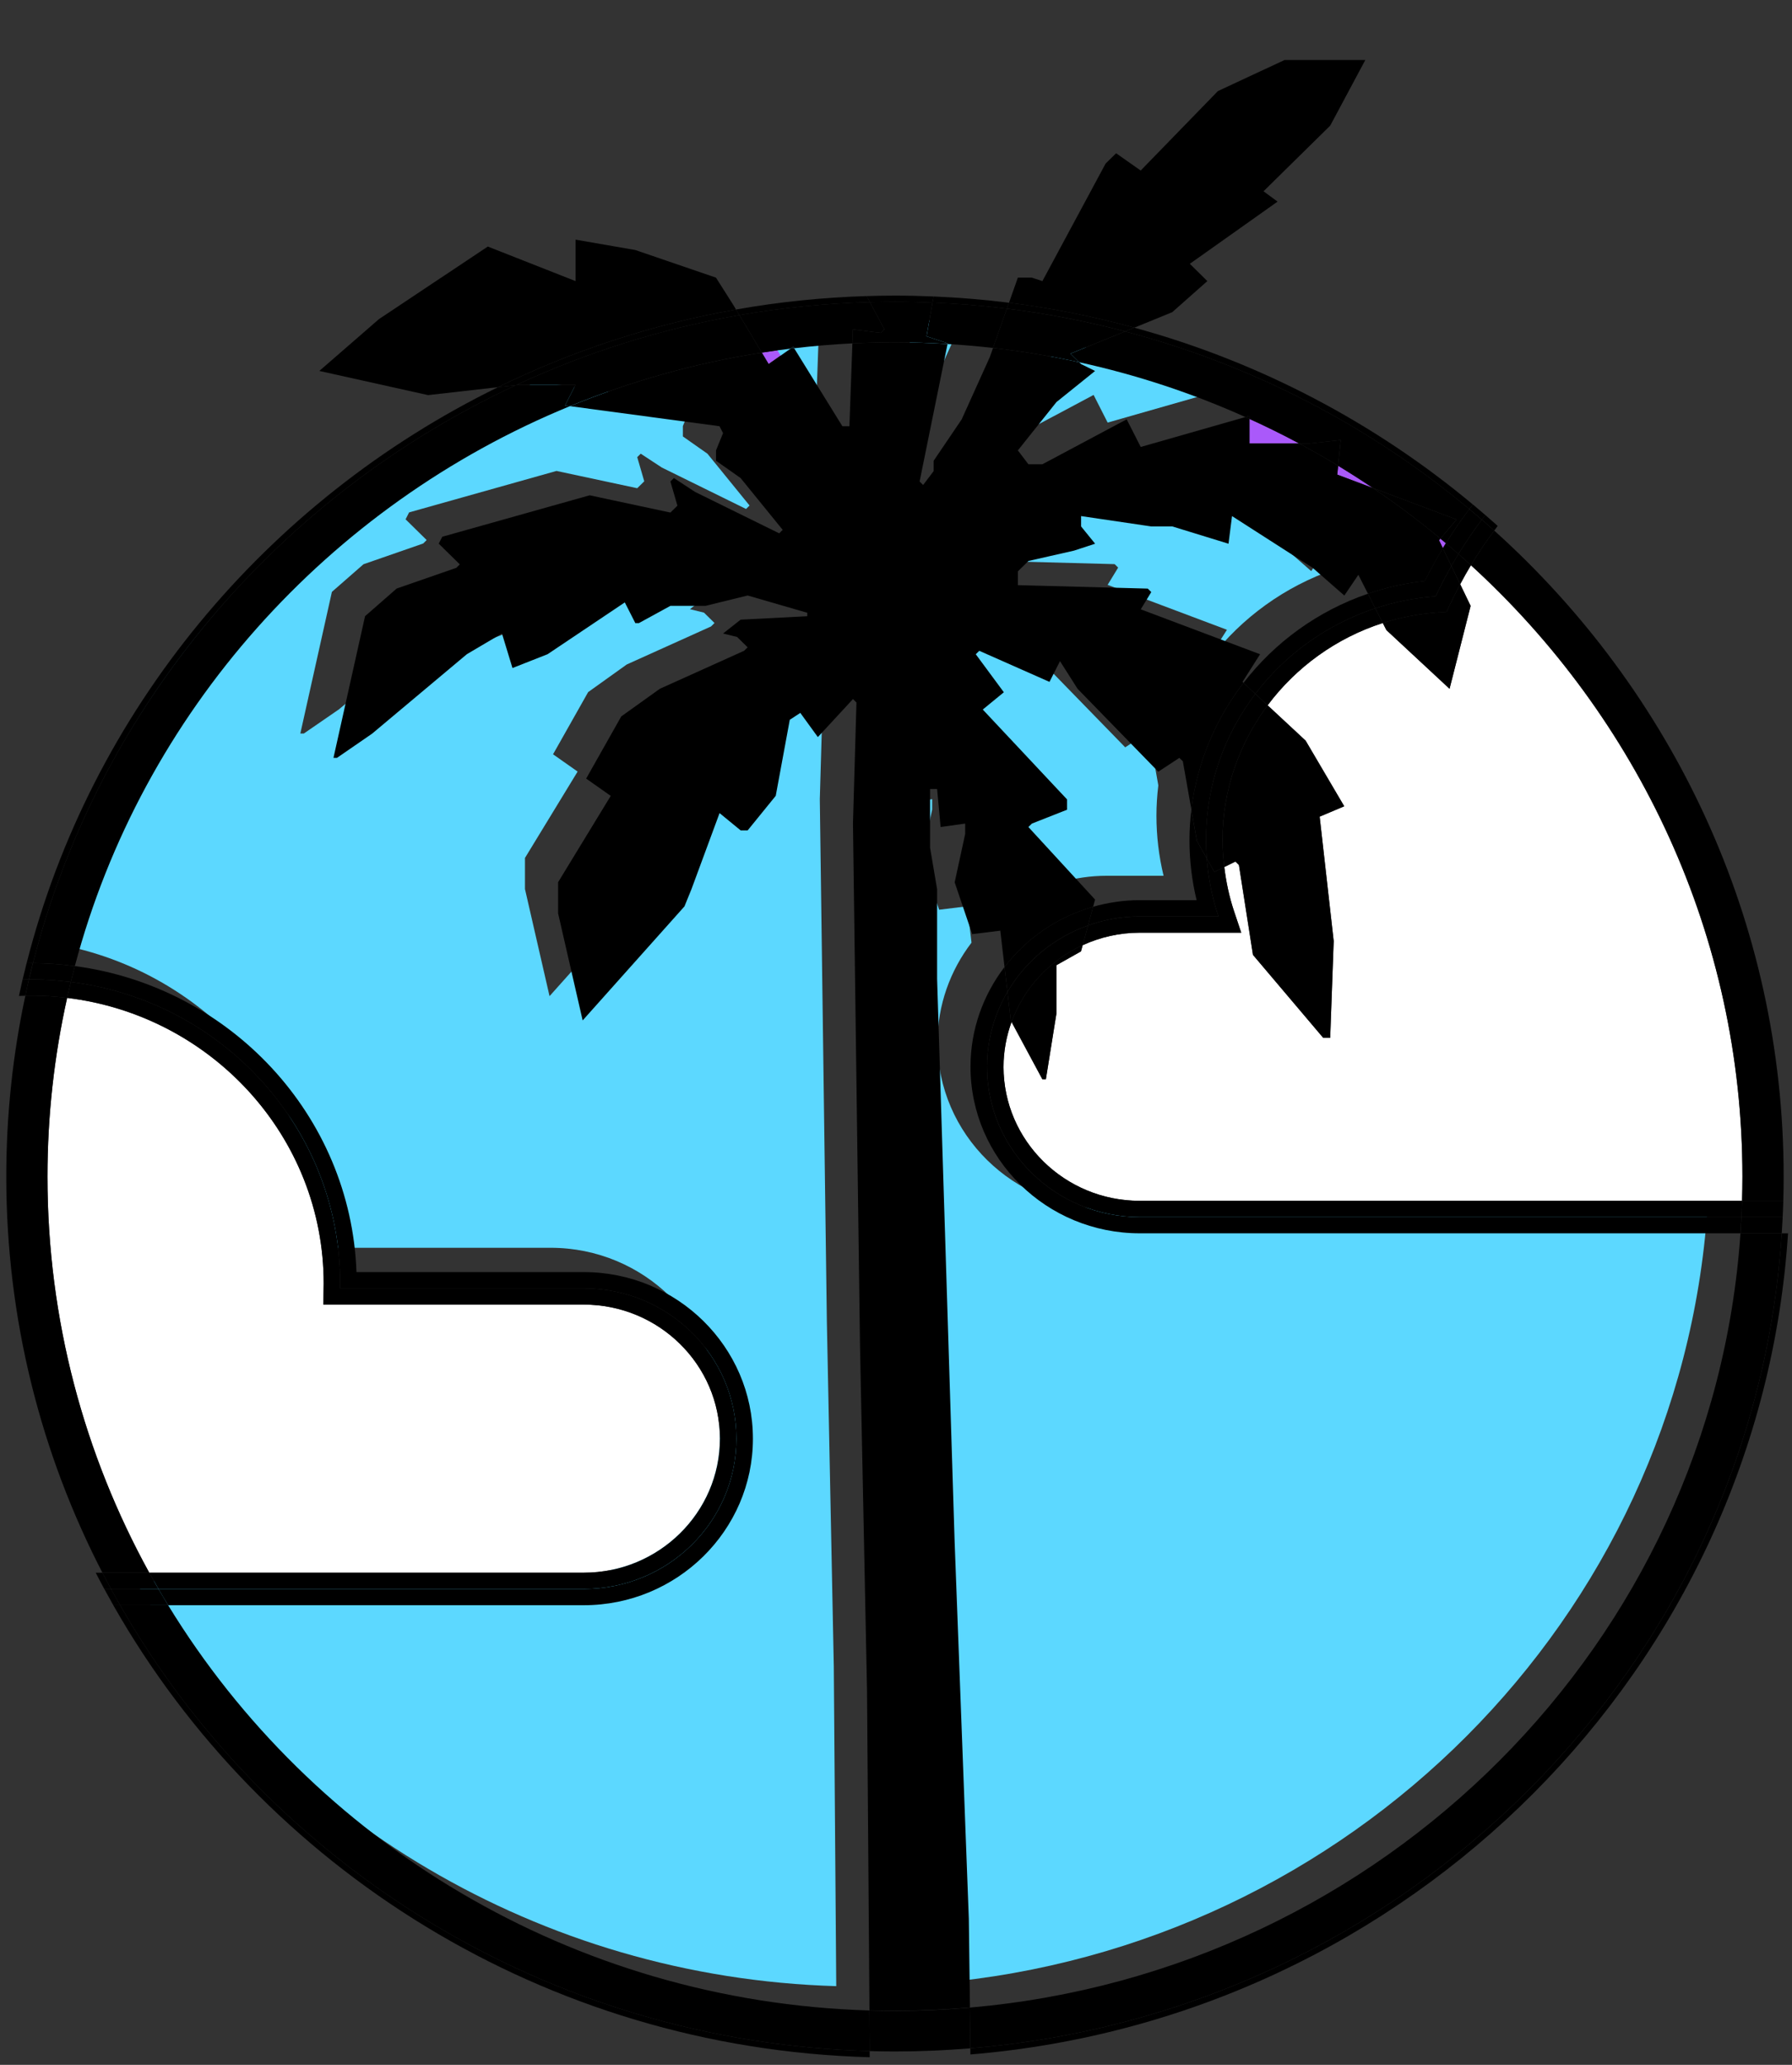 <svg height="76" viewBox="0 0 66 76" width="66" xmlns="http://www.w3.org/2000/svg" xmlns:xlink="http://www.w3.org/1999/xlink"><rect x="0" y="0" width="66" height="76" fill="#333333" stroke="none"/><mask id="a" fill="#fff"><path d="m.286.174h10.891v24.841h-10.891z" fill="none"/></mask><mask id="b" fill="#fff"><path d="m.231.18h.299v.598h-.299z" fill="none"/></mask><mask id="c" fill="#fff"><path d="m.265.18h.265v.598h-.265z" fill="none"/></mask><mask id="d" fill="#fff"><path d="m0 .114h3.771v21.235h-3.771z" fill="none"/></mask><mask id="e" fill="#fff"><path d="m.243.266h12.41v10.613h-12.41z" fill="none"/></mask><mask id="f" fill="#fff"><path d="m.094.255h3.712v.346h-3.712z" fill="none"/></mask><g fill="none" fill-rule="evenodd" transform=""><path d="m47.848 16.323c-.598-.321-1.209-.621-1.83-.904v.904z" fill="#aa59fa"/><path d="m53.139 20.179c.037-.062.074-.123.111-.185-.067-.057-.134-.113-.201-.17l-.05.06z" fill="#aa59fa"/><path d="m29.111 12.834c-.353.043-.703.092-1.053.146l.25.418z" fill="#aa59fa"/><path d="m50.562 17.961c-.419-.282-.845-.555-1.279-.818l-.033.325z" fill="#aa59fa"/><path d="m39.114 12.755-1.422 1.144-1.422 1.781.388.509h.517l3.103-1.653.517 1.018 3.855-1.101c-1.942-.871-3.99-1.55-6.119-2.016l.066.065z" fill="#5cd8ff"/><path d="m32.78 16.951.387-.509v-.381l1.034-1.526 1.034-2.289.119-.337c-.554-.063-1.113-.112-1.676-.146l-1.029 5.061z" fill="#5cd8ff"/><path d="m42.855 32.235c-.175-.725-.263-1.467-.263-2.215 0-.376.025-.747.069-1.113l-.315-1.782-.129-.127-.775.509-2.973-3.052-.647-1.018-.387.763-2.586-1.144-.129.127 1.034 1.399-.776.636 3.103 3.307v.381l-1.293.509-.13.127 2.456 2.67-.072.265c.547-.155 1.122-.243 1.719-.243z" fill="#5cd8ff"/><path d="m30.065 14.789.11-3.048c-.721.036-1.436.097-2.144.18l1.775 2.869z" fill="#5cd8ff"/><path d="m49.163 20.954-.354-.697-.517.763-1.163-1.018-2.973-1.907-.13 1.017-2.068-.636h-.776l-2.585-.381v.381l.517.636-.776.254-1.68.381-.388.381v.509l4.783.127.129.127-.388.636 4.395 1.653-.646 1.017.038.035c1.154-1.495 2.742-2.652 4.582-3.281" fill="#5cd8ff"/><path d="m30.453 48.618-.259-19.203.129-4.451-.129-.127-1.293 1.399-.646-.89-.388.254-.517 2.798-1.034 1.272h-.258l-.776-.636-1.034 2.798-.259.636-3.749 4.197-.905-3.942v-1.145l1.939-3.179-.905-.636 1.293-2.289 1.422-1.017 3.103-1.399.129-.127-.388-.382-.517-.127.646-.509 2.456-.127v-.127l-2.198-.636-1.551.381h-1.293l-1.163.636h-.129l-.388-.763-2.844 1.908-1.293.508-.388-1.272-1.293.763-3.49 2.925-1.293.89h-.129l1.163-5.214 1.163-1.017 2.198-.763.129-.127-.776-.763.129-.255 5.429-1.526 2.973.636.259-.254-.259-.89.129-.127.776.509 3.103 1.526.129-.127-1.551-1.907-.905-.636v-.381l.259-.636-.13-.254-5.505-.738c-8.922 3.658-15.761 11.275-18.237 20.609 5.715.756 10.166 5.486 10.374 11.263h8.368c3.436 0 6.232 2.751 6.232 6.131 0 3.381-2.796 6.131-6.232 6.131h-15.305c5.311 8.689 14.867 14.593 25.825 14.915l-.09-11.766z" fill="#5cd8ff"/><path d="m34.529 38.366c0-1.377.47-2.646 1.252-3.67l-.157-1.339-1.034.127-.646-1.907.388-1.781v-.381l-.905.127-.129-1.399h-.259v2.162l.259 1.526v3.306l.646 20.729.517 13.862.042 3.266c15.227-1.317 27.35-13.435 28.383-28.498h-22.124c-3.437 0-6.232-2.75-6.232-6.131" fill="#5cd8ff"/><path d="m54.175 20.804c-.138.229-.27.463-.396.7l.384.797-.776 3.052-2.327-2.162-.132-.259c-1.718.552-3.194 1.629-4.241 3.029l1.399 1.3 1.422 2.416-.905.382.517 4.578-.129 3.561h-.259l-2.586-3.052-.517-3.307-.129-.127-.409.201c.067.553.183 1.099.361 1.631l.263.785h-3.739c-.751 0-1.462.168-2.102.46l-.062.228-.905.509v1.78l-.388 2.416h-.13l-1.135-2.109c-.187.517-.295 1.07-.295 1.65 0 2.721 2.25 4.935 5.016 4.935h22.184c.009-.296.014-.593.014-.891 0-8.881-3.854-16.891-10-22.503" fill="#fff"/><path d="m50.653 22.39-.273-.537c-1.84.629-3.429 1.787-4.582 3.281l.436.405c1.102-1.45 2.638-2.562 4.419-3.149" fill="#000"/><path d="m41.977 33.731h2.898c-.227-.68-.374-1.396-.431-2.136l-.365-.647-.202-1.143c-.043.366-.069.736-.069 1.112 0 .748.089 1.49.263 2.215h-2.094c-.597 0-1.172.088-1.719.243l-.187.688c.596-.212 1.236-.333 1.905-.333" fill="#000"/><path d="m36.353 39.263c0-1.004.276-1.942.751-2.754l-.108-.916c-.782 1.025-1.252 2.293-1.252 3.67 0 3.381 2.796 6.131 6.232 6.131h22.124c.014-.199.026-.399.036-.598h-22.16c-3.106 0-5.624-2.477-5.624-5.533" fill="#000"/><path d="m53.456 20.832c.084-.148.171-.295.259-.44-.153-.134-.307-.268-.463-.399-.038.061-.075.122-.112.183z" fill="#000"/><path d="m36.962 39.264c0-.579.108-1.133.295-1.65l-.029-.053-.123-1.052c-.475.811-.751 1.75-.751 2.754 0 3.056 2.518 5.533 5.624 5.533h22.16c.01-.199.017-.399.023-.598h-22.184c-2.766 0-5.016-2.213-5.016-4.934" fill="#000"/><path d="m53.779 21.503c.126-.237.258-.471.396-.7-.152-.139-.305-.276-.46-.412-.089.145-.175.292-.259.44z" fill="#000"/><path d="m44.445 31.595c.057.741.203 1.456.431 2.136h-2.898c-.67 0-1.31.121-1.905.333l-.197.726c.64-.292 1.351-.46 2.102-.46h3.738l-.263-.785c-.178-.532-.294-1.078-.361-1.631l-.366.18z" fill="#000"/><path d="m46.234 25.539.453.421c1.047-1.4 2.523-2.477 4.241-3.029l-.276-.541c-1.781.587-3.316 1.699-4.419 3.149" fill="#000"/><path d="m26.514 52.952c0-2.721-2.25-4.934-5.016-4.934h-9.59l.013-.775c0-5.402-4.132-9.87-9.449-10.514-.472 2.12-.724 4.321-.724 6.578 0 5.273 1.358 10.239 3.748 14.579h16.001c2.766 0 5.016-2.213 5.016-4.934" fill="#fff"/><g fill="#000"><path d="m27.73 52.952c0-3.381-2.796-6.131-6.232-6.131h-8.368c-.208-5.777-4.66-10.506-10.374-11.263-.051.194-.1.389-.148.584 5.595.705 9.921 5.404 9.921 11.1 0 .059-.004.118-.005.177h8.973c3.106 0 5.624 2.477 5.624 5.533 0 3.056-2.518 5.533-5.624 5.533h-15.661c.116.201.236.4.357.598h15.305c3.437 0 6.232-2.75 6.232-6.131"/><path d="m27.122 52.952c0-3.056-2.518-5.533-5.624-5.533h-8.973c.001-.059.005-.117.005-.177 0-5.696-4.325-10.395-9.921-11.1-.047.195-.093.39-.136.587 5.317.644 9.449 5.111 9.449 10.513l-.013.775h9.59c2.766 0 5.016 2.214 5.016 4.934 0 2.721-2.25 4.935-5.016 4.935h-16.001c.111.201.224.4.339.598h15.661c3.106 0 5.624-2.477 5.624-5.533"/><path d="m1.214 35.451c2.403-9.428 9.031-17.206 17.79-21.275l-.663.075c-8.547 4.18-15 11.902-17.361 21.203.057-.001.113-.004.171-.004.021 0 .042.001.064.001"/><path d="m37.083 11.36.077-.218c-.914-.115-1.84-.19-2.775-.23l-.04.226c.923.038 1.836.111 2.738.223"/><path d="m32.038 11.12-.119-.223c-1.636.05-3.243.217-4.811.495l.124.207c1.567-.272 3.171-.434 4.806-.479"/><path d="m54.115 18.737c.043-.057.087-.113.13-.169-3.583-2.988-7.82-5.238-12.469-6.508l-.342.139c4.736 1.246 9.048 3.509 12.68 6.539"/><path d="m4.424 59.083h-.251c5.5 9.675 15.891 16.309 27.858 16.637l-.002-.227c-11.858-.326-22.137-6.858-27.605-16.41"/><path d="m35.738 75.391.003.227c16.181-1.335 29.074-14.219 30.113-30.223h-.231c-1.035 15.905-13.806 28.667-29.885 29.996"/><path d="m39.747 13.333c2.129.466 4.177 1.145 6.119 2.016l.153-.043v.114c.621.282 1.232.583 1.83.904h.368l1.163-.127-.096.947c.433.263.86.536 1.279.818l3.083 1.16-.596.703c.068.056.136.112.203.168.269-.433.558-.852.863-1.255-3.632-3.03-7.944-5.293-12.68-6.539l-2.01.818z"/><path d="m34.901 12.635-.005.026c.563.034 1.121.083 1.676.146l.512-1.447c-.901-.111-1.815-.185-2.738-.223l-.22 1.243z"/><path d="m6.193 59.083h-1.769c5.468 9.553 15.747 16.084 27.605 16.41l-.011-1.495c-10.958-.322-20.514-6.226-25.825-14.915"/><path d="m35.719 73.892.019 1.498c16.08-1.329 28.85-14.091 29.885-29.996h-1.521c-1.033 15.063-13.156 27.18-28.383 28.498"/><path d="m20.994 14.949-.183-.025.388-.763h-2.068l-.127.014c-8.759 4.069-15.387 11.847-17.79 21.275.523.003 1.037.04 1.543.107 2.476-9.334 9.315-16.951 18.237-20.609"/><path d="m29.111 12.834.102-.072.035.056c.708-.083 1.423-.144 2.144-.18l.019-.513 1.034.127.129-.127-.536-1.006c-1.634.045-3.239.207-4.806.479l.826 1.381c.349-.054.7-.104 1.053-.146"/><path d="m10.947 24.124c0 .298-.005.595-.013.891h.231c.008-.296.013-.593.013-.891 0-9.476-4.153-18.015-10.763-23.95-.043.057-.085.115-.128.172 6.55 5.888 10.66 14.36 10.66 23.778" mask="url(#a)" transform="translate(54.747 19.183)"/><path d="m64.175 43.307c0 .298-.006.595-.014.891h1.519c.009-.296.013-.593.013-.891 0-9.417-4.11-17.889-10.66-23.778-.305.409-.593.834-.858 1.274 6.147 5.611 10 13.622 10 22.503"/><path d="m54.576 19.128c.043-.057.086-.114.13-.17-.152-.131-.305-.261-.459-.39-.044.056-.087.113-.13.169.155.129.308.259.46.391"/><path d="m.265.18c-.009.2-.021.399-.034.598h.229c.013-.199.025-.399.034-.598z" mask="url(#b)" transform="translate(65.392 44.616)"/><path d="m64.102 45.395h1.521c.013-.199.025-.399.034-.598h-1.519c-.01.2-.023.399-.036.598"/><path d="m53.715 20.392c.267-.436.554-.857.86-1.264-.152-.132-.306-.262-.46-.39-.306.404-.594.823-.863 1.256.156.131.31.265.463.399"/><path d="m55.033 19.529c.043-.057.084-.115.128-.172-.15-.135-.303-.268-.456-.4-.043.057-.087.113-.13.17.154.133.307.266.457.402"/><path d="m.288.18c-.005.2-.014.399-.023.598h.229c.009-.199.018-.399.023-.598z" mask="url(#c)" transform="translate(65.392 44.017)"/><path d="m64.161 44.198c-.006.2-.013.399-.023.598h1.519c.009-.199.018-.399.023-.598z"/><path d="m54.175 20.804c.265-.441.552-.865.858-1.274-.151-.136-.304-.269-.457-.402-.306.407-.594.829-.86 1.264.155.136.308.273.46.411"/><path d="m.932.114c-.078.001-.157.003-.234.006-.457 2.147-.698 4.371-.698 6.649 0 5.24 1.272 10.194 3.525 14.579h.246c-2.263-4.377-3.54-9.332-3.54-14.579 0-2.282.243-4.508.702-6.655" mask="url(#d)" transform="translate(0 36.537)"/><path d="m2.472 36.729c-.434-.053-.874-.083-1.322-.083-.073 0-.145.004-.217.005-.459 2.147-.702 4.373-.702 6.655 0 5.248 1.277 10.202 3.54 14.579h1.726c-2.39-4.34-3.748-9.306-3.748-14.579 0-2.258.251-4.458.724-6.578"/><path d="m4.089 58.484h-.248c.109.201.219.4.332.598h.251c-.113-.198-.225-.398-.335-.598"/><path d="m1.064 36.049c.046-.2.097-.4.147-.599-.021 0-.042-.001-.063-.001-.057 0-.113.003-.169.004-.05.2-.1.4-.147.602.078-.002.155-.005.232-.006"/><path d="m2.609 36.142c.048-.195.096-.39.148-.584-.505-.067-1.02-.104-1.543-.107-.05.199-.101.398-.148.599.028 0 .056-.002.085-.002.495 0 .981.034 1.459.095"/><path d="m5.836 58.484h-1.747c.109.201.221.4.335.598h1.769c-.121-.198-.24-.397-.357-.598"/><path d="m3.525 57.886c.103.201.209.4.316.598h.248c-.108-.198-.214-.398-.318-.598z"/><path d="m.931 36.651c.043-.201.086-.402.132-.602-.078.001-.155.004-.232.006-.046.2-.09.401-.133.602.077-.003.155-.004.233-.006"/><path d="m5.497 57.886h-1.726c.104.201.21.4.318.598h1.747c-.115-.198-.228-.398-.339-.598"/><path d="m1.15 36.646c.448 0 .888.03 1.322.083.043-.196.089-.392.136-.586-.478-.06-.964-.095-1.459-.095-.028 0-.056.002-.084.002-.047.2-.09.401-.133.602.072-.001.144-.005.217-.005"/><path d="m27.015 11.236-.646-1.017-2.973-1.017-2.198-.381v1.526l-3.232-1.272-4.008 2.67-2.197 1.908 4.007.89 2.571-.292c2.731-1.335 5.675-2.311 8.769-2.859z"/><path d="m43.174 11.49 1.293-1.144-.646-.636 3.232-2.289-.517-.381 2.456-2.416 1.293-2.416h-2.973l-2.456 1.144-2.844 2.925-.905-.636-.388.381-2.327 4.324-.387-.127h-.517l-.326.923c1.576.198 3.118.508 4.617.918z"/><path d="m11.878 10.879.775-4.381-.646.255h-.517l.129-2.544-.517-.636-.388-1.017-1.163-.763v.89l-2.585-2.289-1.163-.127-5.559.763 2.585 1.144 1.551.509 1.163.509-.905.636 1.293 1.272 3.49 2.035-1.422.509.388.509.259 1.272.768 1.442c.346-.01.693-.018 1.042-.018.477 0 .951.012 1.423.032" mask="url(#e)" transform="translate(22.507 .033)"/><path d="m35.16 56.764-.646-20.729v-3.306l-.259-1.526v-2.162h.259l.129 1.399.905-.127v.381l-.387 1.781.646 1.907 1.034-.127.157 1.339c.805-1.054 1.942-1.845 3.262-2.218l.072-.265-2.456-2.671.13-.127 1.293-.509v-.381l-3.103-3.307.776-.636-1.034-1.399.129-.127 2.586 1.144.387-.763.647 1.017 2.973 3.052.776-.509.129.127.315 1.782c.207-1.733.89-3.336 1.921-4.671l-.038-.035.646-1.017-4.395-1.653.388-.636-.129-.127-4.783-.127v-.509l.388-.381 1.68-.381.776-.254-.517-.636v-.381l2.585.381h.776l2.068.636.13-1.017 2.973 1.907 1.163 1.017.517-.763.354.697c.668-.228 1.369-.389 2.095-.468.205-.414.428-.816.665-1.208l-.141-.292.05-.06c-.796-.66-1.626-1.282-2.487-1.863l-1.312-.493.033-.325c-.47-.285-.948-.56-1.435-.82h-1.83v-.904c-.051-.023-.102-.047-.153-.07l-3.855 1.101-.517-1.017-3.103 1.653h-.517l-.388-.509 1.422-1.78 1.422-1.144-.517-.255-.066-.065c-1.04-.228-2.1-.404-3.176-.526l-.119.337-1.034 2.289-1.034 1.526v.381l-.387.509-.13-.127 1.029-5.061c-.64-.039-1.284-.061-1.934-.061-.526 0-1.05.013-1.57.039l-.11 3.048h-.259l-1.775-2.869c-.046.005-.091.01-.137.016l-.803.564-.25-.418c-2.461.384-4.828 1.052-7.064 1.969l5.504.738.13.254-.259.636v.381l.905.636 1.551 1.908-.129.127-3.102-1.526-.776-.509-.129.127.259.89-.259.254-2.973-.636-5.429 1.526-.13.254.776.763-.129.127-2.198.763-1.163 1.017-1.163 5.214h.129l1.293-.89 3.49-2.925 1.293-.763.388 1.272 1.293-.509 2.844-1.907.388.763h.129l1.163-.636h1.293l1.551-.381 2.197.636v.127l-2.456.127-.646.509.517.127.388.381-.129.127-3.103 1.399-1.422 1.017-1.293 2.289.905.636-1.939 3.179v1.144l.905 3.942 3.749-4.197.259-.636 1.034-2.798.776.636h.259l1.034-1.272.517-2.798.388-.254.646.89 1.293-1.399.129.127-.129 4.451.259 19.203.259 12.717.09 11.766c.314.009.628.015.944.015.929 0 1.848-.042 2.757-.121l-.042-3.266z"/><path d="m37.256 37.614 1.135 2.109h.13l.388-2.416v-1.781l.905-.509.062-.228c-1.215.555-2.166 1.573-2.619 2.824"/><path d="m53.278 22.519-.357.026c-.69.05-1.358.183-1.992.386l.132.259 2.327 2.162.776-3.052-.384-.797c-.122.229-.24.459-.351.695z"/><path d="m45.092 31.912.41-.201.129.127.517 3.307 2.586 3.052h.258l.129-3.561-.517-4.578.905-.382-1.422-2.416-1.399-1.3c-1.044 1.397-1.662 3.115-1.662 4.957 0 .334.027.665.067.995"/><path d="m44.445 31.595c-.017-.224-.028-.449-.028-.678 0-2.018.677-3.878 1.818-5.378l-.436-.405c-1.031 1.335-1.714 2.938-1.92 4.671l.202 1.143z"/><path d="m40.072 34.063.186-.688c-1.319.373-2.457 1.165-3.261 2.218l.107.916c.659-1.126 1.708-1.999 2.968-2.446"/><path d="m52.876 21.948c.179-.38.373-.752.58-1.115l-.316-.656c-.237.392-.46.794-.665 1.208-.726.079-1.427.24-2.095.468l.273.537c.707-.233 1.451-.385 2.223-.442"/><path d="m37.105 36.509.123 1.052.029.053c.453-1.251 1.404-2.269 2.619-2.824l.197-.726c-1.259.447-2.308 1.32-2.968 2.446"/><path d="m52.876 21.948c-.772.056-1.516.209-2.223.442l.276.542c.634-.204 1.302-.336 1.992-.386l.357-.026.15-.32c.111-.236.229-.467.351-.695l-.323-.671c-.207.364-.401.735-.58 1.115"/><path d="m44.417 30.917c0 .228.011.454.028.678l.281.498.366-.18c-.04-.33-.067-.661-.067-.995 0-1.843.618-3.56 1.662-4.957l-.453-.421c-1.14 1.5-1.818 3.361-1.818 5.379"/><path d="m41.435 12.198.342-.139c-1.499-.41-3.041-.72-4.617-.918l-.077.218c1.484.183 2.937.466 4.352.838"/><path d="m1.027.372c-.312 0-.623-.005-.933-.014l.002.229c.31.008.62.014.931.014.936 0 1.862-.041 2.779-.117l-.003-.229c-.915.076-1.841.117-2.776.117" mask="url(#f)" transform="translate(31.935 75.136)"/><path d="m32.962 11.108c.464 0 .924.012 1.383.031l.04-.227c-.472-.02-.946-.032-1.423-.032-.349 0-.696.007-1.042.018l.119.224c.307-.008.615-.014.924-.014"/><path d="m27.233 11.599-.124-.207c-3.093.548-6.037 1.523-8.769 2.859l.663-.075c2.577-1.197 5.337-2.074 8.229-2.576"/><path d="m32.445 12.253-1.034-.127-.019.513c.52-.025 1.044-.039 1.57-.039.65 0 1.294.022 1.934.06l.005-.026-.776-.254.22-1.243c-.459-.019-.919-.031-1.383-.031-.309 0-.617.005-.924.013l.536 1.006z"/><path d="m46.017 15.306-.152.044c.051.023.101.047.152.071z"/><path d="m29.212 12.762-.101.072c.045-.006.091-.01.136-.016z"/><path d="m39.747 13.333-.322-.317 2.01-.818c-1.416-.372-2.868-.655-4.352-.838l-.511 1.447c1.076.122 2.135.299 3.176.526"/><path d="m32.962 74.014c-.316 0-.63-.006-.944-.015l.011 1.495c.31.009.621.014.933.014.935 0 1.86-.041 2.776-.116l-.019-1.498c-.908.079-1.827.121-2.756.121"/><path d="m21.198 14.161-.388.763.183.025c2.236-.917 4.603-1.585 7.065-1.969l-.826-1.381c-2.892.502-5.653 1.379-8.229 2.577l.127-.014z"/><path d="m49.379 16.196-1.163.127h-.368c.486.261.964.535 1.435.82z"/><path d="m53.645 19.121-3.083-1.16c.861.58 1.691 1.203 2.488 1.863z"/></g></g></svg>